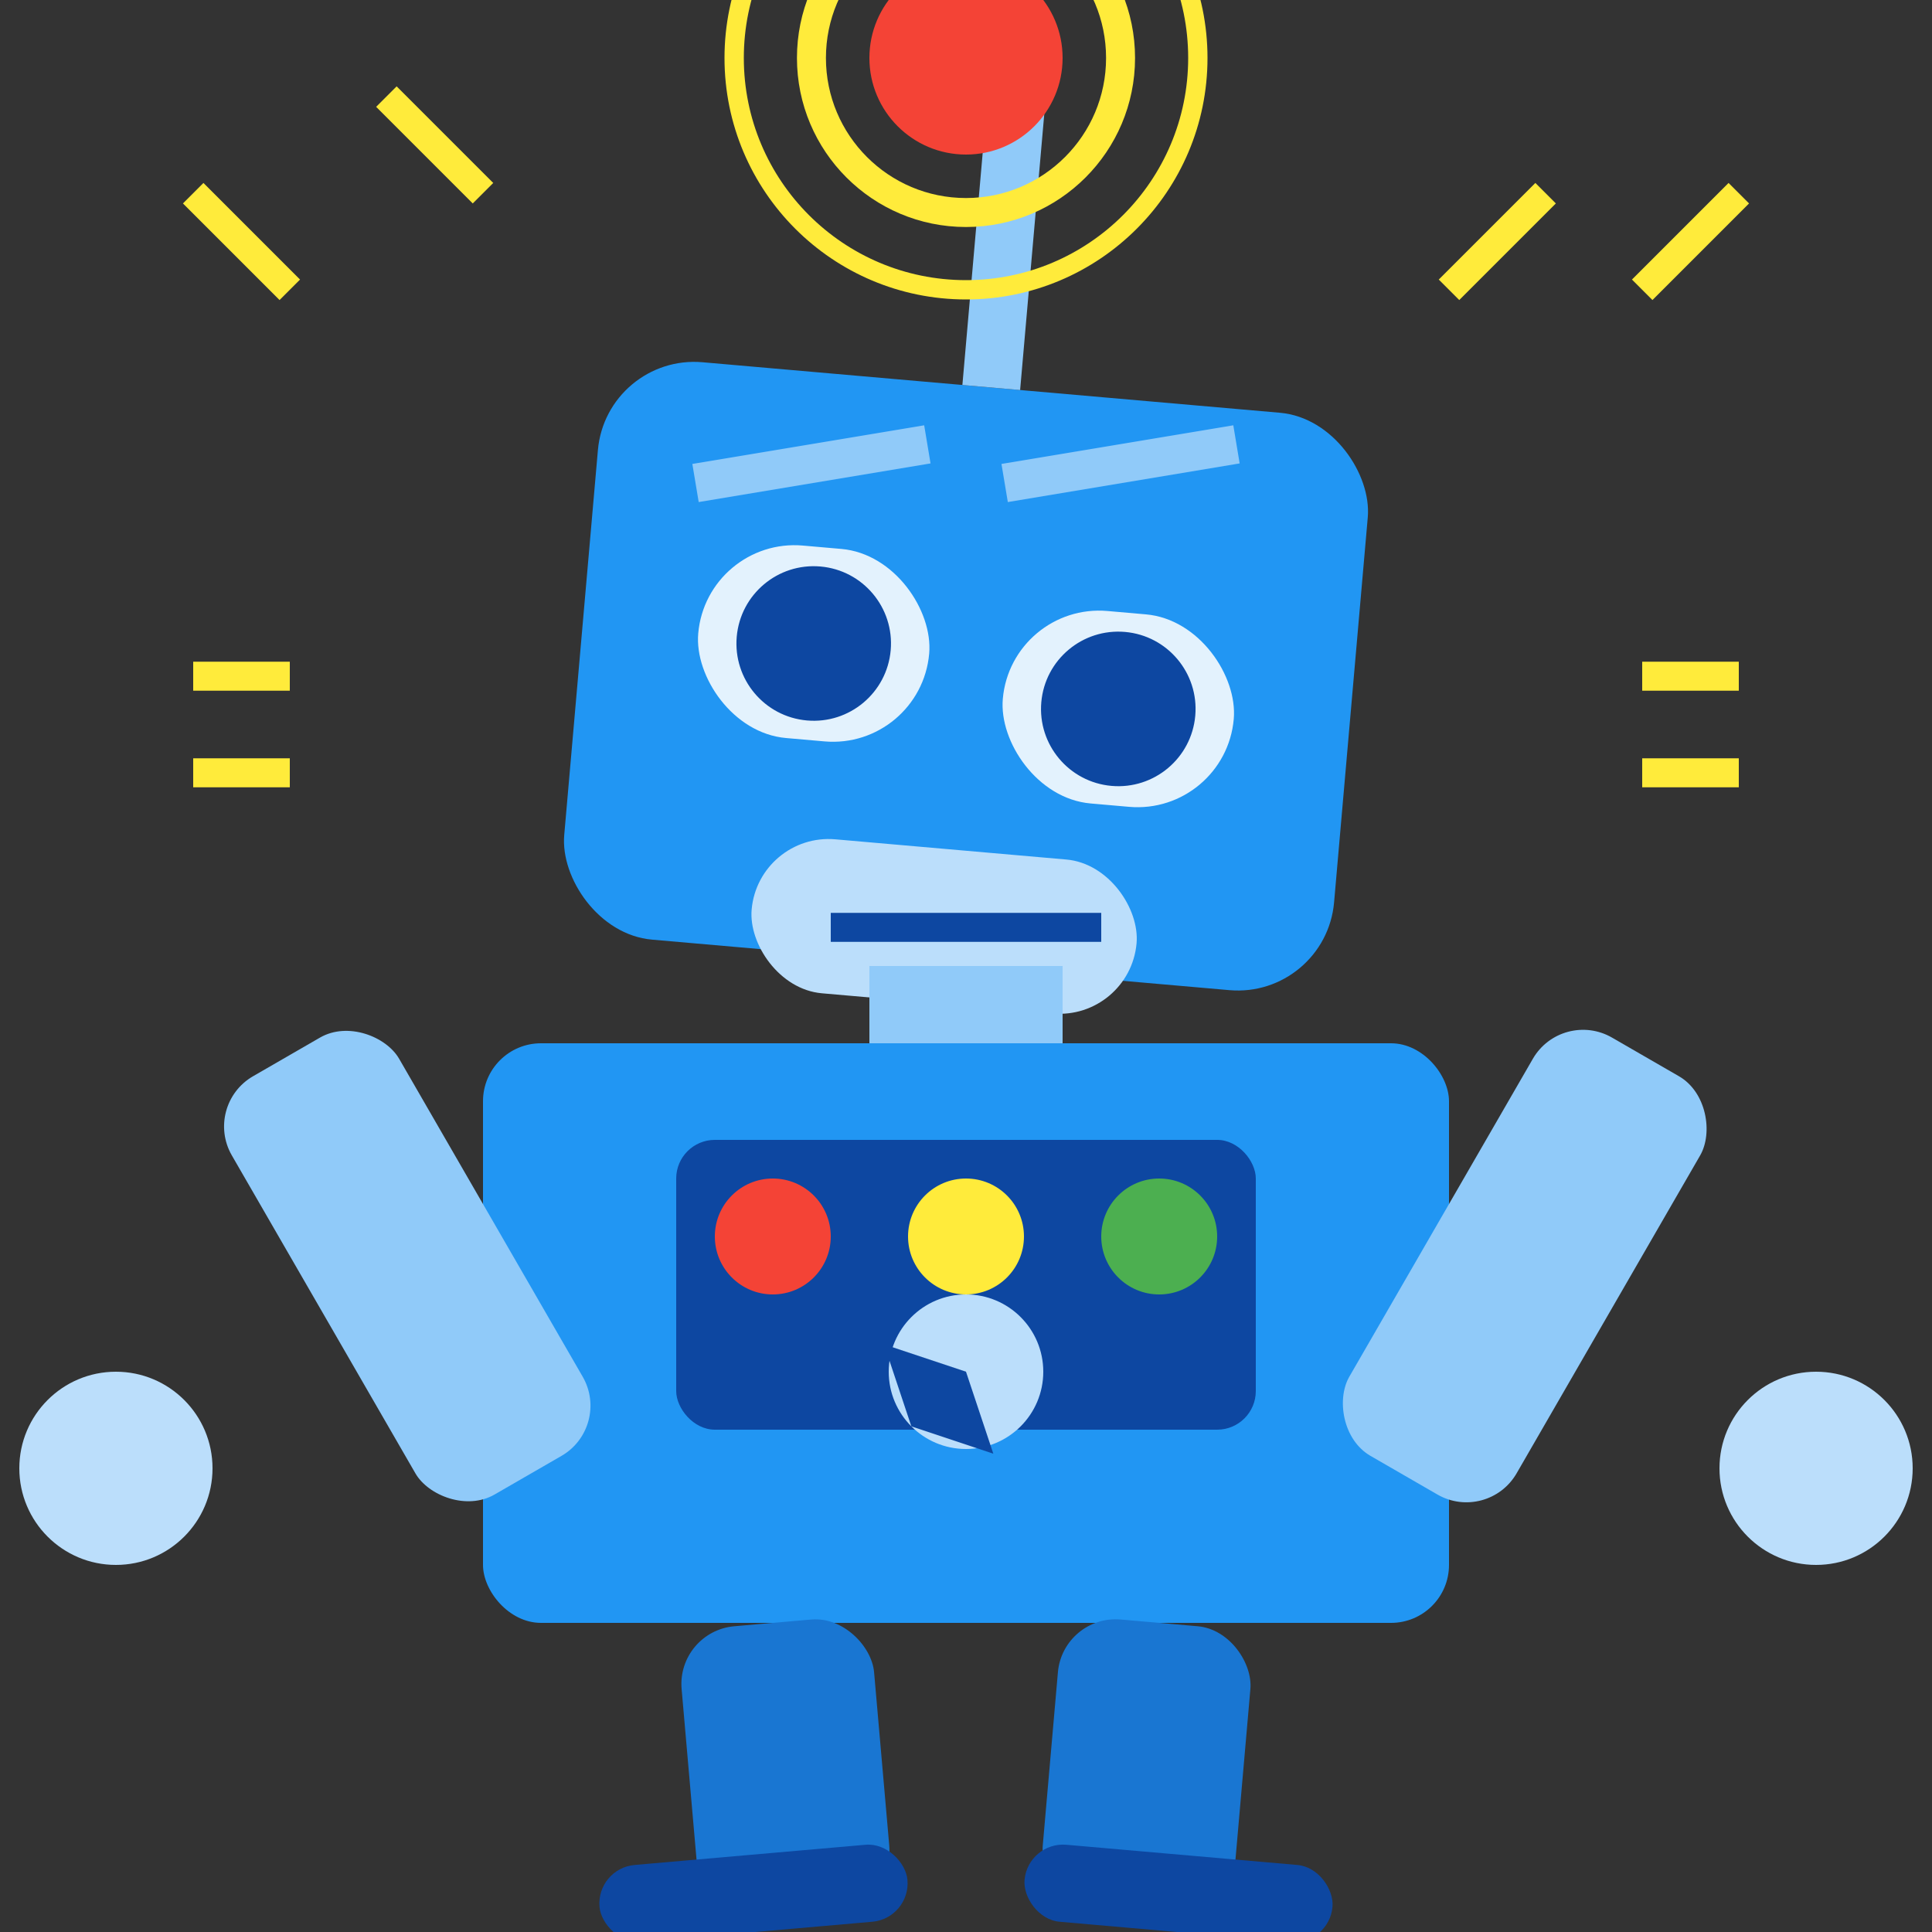 <svg width="100" height="100" viewBox="0 0 100 100" xmlns="http://www.w3.org/2000/svg">
  <rect x="0" y="0" width="100" height="100" fill="#333333" stroke="none"/>
  <!-- Robot Character - Excited Mood -->
  <!-- Robot Head - tilted slightly in excitement -->
  <rect x="30" y="20" width="40" height="30" rx="5" fill="#2196F3" transform="rotate(5 50 35)" />
  <!-- Antenna with rapidly blinking light -->
  <line x1="50" y1="20" x2="50" y2="5" stroke="#90CAF9" stroke-width="3" transform="rotate(5 50 35)" />
  <circle cx="50" cy="3" r="5" fill="#F44336" />
  <circle cx="50" cy="3" r="8" fill="none" stroke="#FFEB3B" stroke-width="1.5" />
  <circle cx="50" cy="3" r="12" fill="none" stroke="#FFEB3B" stroke-width="1" />
  <!-- Eyes - wide with excitement -->
  <rect x="36" y="29" width="12" height="10" rx="5" fill="#E3F2FD" transform="rotate(5 50 35)" />
  <rect x="52" y="31" width="12" height="10" rx="5" fill="#E3F2FD" transform="rotate(5 50 35)" />
  <circle cx="42" cy="34" r="4" fill="#0D47A1" transform="rotate(5 50 35)" />
  <circle cx="58" cy="36" r="4" fill="#0D47A1" transform="rotate(5 50 35)" />
  <!-- Eyebrows raised in excitement -->
  <path d="M36,25 L48,23" stroke="#90CAF9" stroke-width="2" />
  <path d="M52,25 L64,23" stroke="#90CAF9" stroke-width="2" />
  <!-- Mouth - Open in excitement -->
  <rect x="40" y="44" width="20" height="8" rx="4" fill="#BBDEFB" transform="rotate(5 50 35)" />
  <line x1="43" y1="48" x2="57" y2="48" stroke="#0D47A1" stroke-width="1.5" />
  <!-- Neck -->
  <rect x="45" y="50" width="10" height="5" fill="#90CAF9" />
  <!-- Body - bouncing up slightly -->
  <rect x="25" y="54" width="50" height="30" rx="3" fill="#2196F3" />
  <!-- Control Panel - with flashing lights -->
  <rect x="35" y="59" width="30" height="15" rx="2" fill="#0D47A1" />
  <!-- Control Buttons - flashing colors -->
  <circle cx="40" cy="64" r="3" fill="#F44336" />
  <circle cx="50" cy="64" r="3" fill="#FFEB3B" />
  <circle cx="60" cy="64" r="3" fill="#4CAF50" />
  <!-- Dial spinning -->
  <circle cx="50" cy="71" r="4" fill="#BBDEFB" />
  <path d="M50,71 L54,73 L50,75 L46,73 Z" fill="#0D47A1" transform="rotate(45 50 71)" />
  <!-- Arms - raised high in excitement -->
  <rect x="15" y="56" width="10" height="25" rx="3" fill="#90CAF9" transform="rotate(-30 15 65)" />
  <rect x="75" y="56" width="10" height="25" rx="3" fill="#90CAF9" transform="rotate(30 85 65)" />
  <!-- Hands waving excitedly -->
  <circle cx="6" cy="76" r="5" fill="#BBDEFB" />
  <circle cx="94" cy="76" r="5" fill="#BBDEFB" />
  <!-- Legs - bouncing stance -->
  <rect x="35" y="84" width="10" height="15" rx="3" fill="#1976D2" transform="rotate(-5 40 84)" />
  <rect x="55" y="84" width="10" height="15" rx="3" fill="#1976D2" transform="rotate(5 60 84)" />
  <!-- Feet -->
  <rect x="31" y="96" width="16" height="4" rx="2" fill="#0D47A1" transform="rotate(-5 39 98)" />
  <rect x="53" y="96" width="16" height="4" rx="2" fill="#0D47A1" transform="rotate(5 61 98)" />
  <!-- Excitement indicators -->
  <path d="M15,15 L10,10 M25,10 L20,5" stroke="#FFEB3B" stroke-width="1.5" />
  <path d="M75,15 L80,10 M85,15 L90,10" stroke="#FFEB3B" stroke-width="1.5" />
  <path d="M85,35 L90,35 M85,40 L90,40" stroke="#FFEB3B" stroke-width="1.5" />
  <path d="M15,35 L10,35 M15,40 L10,40" stroke="#FFEB3B" stroke-width="1.5" />
</svg>
